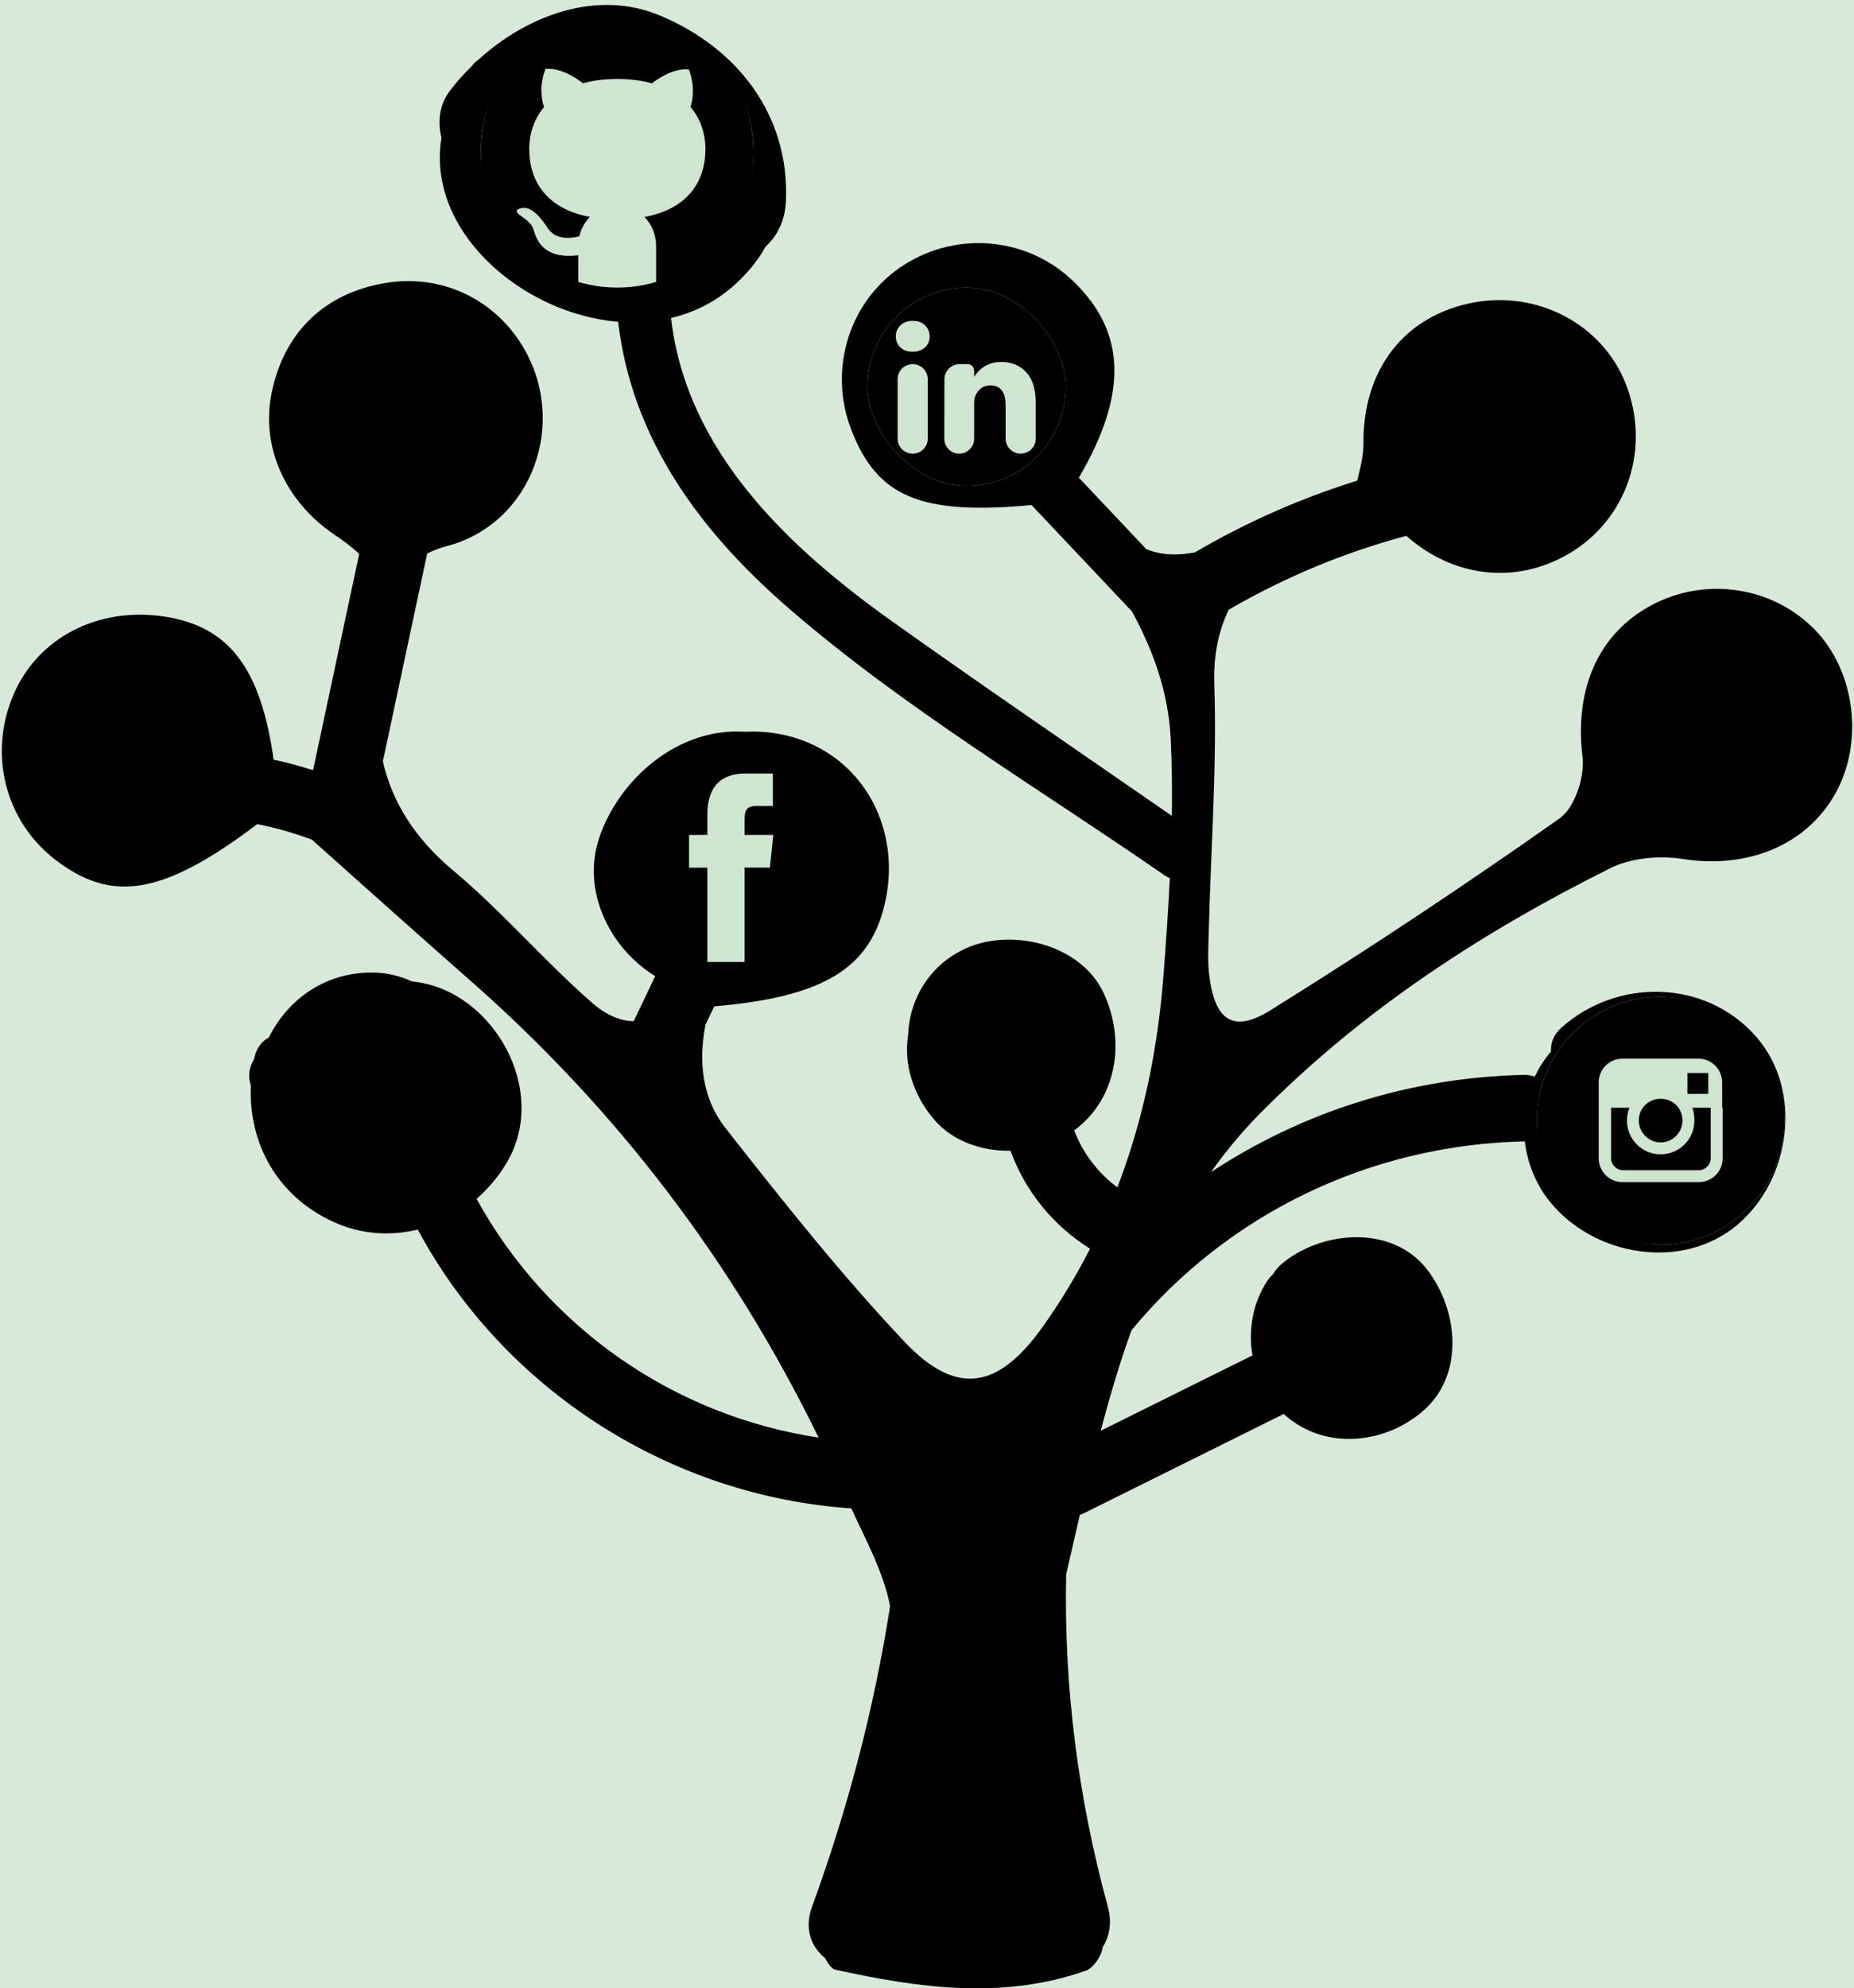 <svg width="374" height="401" viewBox="0 0 374 401" fill="none" xmlns="http://www.w3.org/2000/svg">
<rect width="374" height="401" fill="#CEE5D0" fill-opacity="0.81"/>
<path d="M333.111 122.074C322.159 127.959 317.615 139.292 319.232 152.618C319.719 156.617 317.687 162.88 314.64 165.03C295.563 178.482 276.094 191.415 256.277 203.747C248.79 208.408 245.111 205.814 243.964 196.946C243.572 193.917 243.765 190.8 243.842 187.725C244.268 171.119 245.501 154.488 244.955 137.917C244.764 132.166 245.801 127.281 247.859 122.971C259.155 116.412 271.057 111.455 283.678 108.064C293.082 116.368 305.59 117.997 316.397 111.717C328.251 104.827 333.091 90.417 327.938 77.352C323.252 65.472 310.29 58.566 297.26 61.011C283.277 63.633 274.936 74.508 275.037 89.417C275.054 91.919 274.394 94.428 273.788 96.933C262.347 100.492 251.406 105.331 241.027 111.403C237.294 112.109 234.165 111.927 231.244 110.751C226.709 105.949 222.171 101.146 217.636 96.343C227.532 79.413 227.196 67.066 216.548 56.752C207.424 47.915 193.349 46.5 182.5 53.333C171.474 60.273 166.945 74.226 171.699 86.596C176.889 100.098 185.509 103.967 208.085 101.855C214.843 109.009 221.602 116.166 228.36 123.32C232.616 131.186 235.697 139.561 236.158 148.962C236.414 154.14 236.462 159.336 236.389 164.534C217.531 151.49 198.582 138.562 179.901 125.268C158.882 110.308 138.43 90.929 135.368 64.131C139.652 63.112 143.734 61.208 147.335 58.193C150.416 55.614 152.756 52.761 154.432 49.749C156.773 47.597 158.381 44.517 158.546 40.479C159.255 23.102 148.676 9.662 133.207 3.157C120.361 -2.244 106.264 3.151 96.49 12.053C95.972 12.387 95.574 12.799 95.243 13.252C93.561 14.903 92.004 16.642 90.649 18.456C88.616 21.172 88.274 24.579 89.052 27.794C85.971 46.563 105.256 63.285 124.695 64.894C127.465 88.563 141.232 107.184 159.039 122.622C182.283 142.775 209.622 158.991 234.868 176.494C235.243 176.755 235.617 176.949 235.987 177.1C235.662 183.69 235.198 190.278 234.692 196.843C233.544 211.664 230.599 225.945 225.403 239.455C221.477 236.569 218.479 232.591 216.683 227.983C225.457 221.538 227.051 209.78 222.659 200.322C218.266 190.862 205.324 187.38 196.123 190.748C188.174 193.658 183.457 200.957 183.204 208.695C182.256 214.554 184.183 220.748 188.354 225.696C192.103 230.146 197.991 232.166 203.849 232.079C206.847 240.36 212.538 247.23 219.888 251.838C217.132 257.231 213.972 262.477 210.357 267.558C201.392 280.15 192.954 281.694 182.469 270.598C169.621 257.005 157.938 242.261 146.371 227.528C141.537 221.371 140.928 214.054 142.3 206.686C142.896 205.442 143.487 204.198 144.083 202.957C166.384 201.044 175.736 195.198 178.623 181.645C181.399 168.615 175.674 155.981 164.483 150.435C160.07 148.249 155.111 147.321 150.268 147.58C136.954 146.646 124.928 156.966 120.88 168.96C117.264 179.673 123.009 191.248 132.173 196.868C130.73 199.891 129.287 202.914 127.843 205.938C125.267 205.947 122.32 204.759 119.507 202.302C109.809 193.829 101.37 183.883 91.503 175.635C83.737 169.142 79.107 161.805 77.234 153.544C80.212 139.574 83.193 125.605 86.171 111.635C87.327 111.048 88.633 110.539 90.185 110.125C107.451 105.542 114.702 85.139 105.418 69.803C99.596 60.186 88.904 55.241 77.849 57.057C65.528 59.081 57.389 66.879 54.818 79.118C52.518 90.078 57.599 101.155 67.381 107.768C68.938 108.819 70.926 110.248 72.457 111.706C69.357 126.245 66.257 140.784 63.156 155.323C60.526 154.5 57.879 153.763 55.194 153.208C52.6 134.569 46.047 126.265 33.077 124.332C19.71 122.34 7.6 128.639 2.698 140.138C-2.39 152.066 1.038 165.577 11.124 173.357C22.501 182.132 32.792 180.656 51.888 166.211C55.623 166.932 59.293 167.985 62.906 169.329C73.465 178.758 84.104 188.289 94.862 197.744C124.605 223.884 147.936 254.676 165.131 289.922C136.136 285.544 110.548 267.95 96.132 241.779C98.583 239.652 100.718 237.107 102.384 234.204C109.079 222.512 103.112 207.474 92.249 200.963C89.285 199.187 86.21 198.242 83.116 197.932C80.787 196.87 78.273 196.226 75.659 196.15C66.157 195.868 58.296 201.103 54.217 209.246C52.865 209.983 51.763 211.25 51.328 213.269C51.305 213.377 51.294 213.487 51.271 213.596C50.129 215.358 50.038 217.269 50.607 218.971C50.112 230.629 55.957 241.233 67.205 246.398C72.804 248.969 78.749 249.327 84.271 247.969C101.705 280.398 135.281 301.732 171.733 304.204C174.711 310.686 178.269 317.177 179.553 323.909C176.339 344.575 171.019 364.768 163.83 384.485C162.167 389.042 163.656 392.656 166.455 394.916C167.024 396.077 167.813 397.079 168.471 397.224C185.316 400.937 202.297 403.348 219.142 397.401C220.565 396.897 222.359 394.244 222.439 392.686C223.805 390.52 224.358 387.761 223.478 384.541C217.468 362.561 214.579 340.074 215.074 317.489C215.99 313.492 216.904 309.498 217.835 305.504C218.06 305.419 218.282 305.362 218.51 305.248C231.998 298.549 245.487 291.851 258.975 285.154C259.075 285.246 259.163 285.345 259.265 285.436C267.325 292.505 279.356 291.272 287.094 284.528C295.58 277.126 294.106 263.948 287.797 255.922C280.634 246.807 266.218 248.222 258.318 255.105C257.658 255.683 257.198 256.301 256.846 256.936C256.425 257.324 256.023 257.756 255.67 258.291C252.704 262.774 251.764 268.246 252.658 273.399C252.51 273.461 252.362 273.493 252.214 273.567C242.156 278.56 232.101 283.553 222.043 288.55C223.262 283.972 224.54 279.414 225.983 274.908C226.695 272.684 227.458 270.48 228.246 268.286C247.765 244.654 276.543 230.904 307.34 230.195C307.428 230.192 307.502 230.17 307.587 230.163C308.111 234.542 309.782 238.855 312.775 242.502C321.706 253.386 339.439 256.381 350.539 246.958C361.217 237.893 363.796 219.949 354.251 209.063C344.084 197.47 326.291 197.194 315.02 207.21C313.355 208.69 312.76 210.412 312.885 212.061C311.564 213.592 310.465 215.289 309.614 217.119C308.931 216.903 308.191 216.758 307.34 216.778C284.32 217.308 262.721 224.234 244.276 236.398C247.202 232.276 250.456 228.331 254.132 224.612C274.765 203.739 298.888 188.027 324.911 175.059C329.084 172.978 334.801 172.508 339.498 173.243C352.488 175.275 364.504 170.504 370.363 159.809C375.974 149.566 374.204 135.474 366.255 127.158C357.771 118.291 344.072 116.184 333.111 122.074Z" fill="black"/>
<g clip-path="url(#clip0_4_4)">
<rect x="175" y="58" width="40" height="40" rx="20" fill="#CEE5D0"/>
<path d="M190.492 88.469C190.485 90.137 191.834 91.494 193.502 91.494C195.163 91.494 196.511 90.147 196.51 88.485L196.51 81.416C196.51 80.727 196.576 80.241 196.71 79.947C197.318 78.465 198.351 77.727 199.804 77.726C201.841 77.726 202.861 79.09 202.861 81.812L202.861 88.457C202.862 90.134 204.221 91.494 205.898 91.494C207.575 91.494 208.935 90.134 208.935 88.457L208.935 81.134C208.935 78.461 208.294 76.441 207.008 75.061C205.726 73.686 204.037 72.996 201.947 72.996C199.629 72.996 197.805 74.009 196.484 76.031C196.478 76.04 196.484 76.053 196.496 76.053C196.504 76.053 196.51 76.047 196.51 76.039L196.51 74.743C196.51 74.019 195.924 73.433 195.2 73.433L193.564 73.433C191.883 73.433 190.509 74.834 190.514 76.515C190.522 79.041 190.515 83.025 190.492 88.469ZM184.086 70.935C185.143 70.935 185.984 70.645 186.604 70.061C187.224 69.478 187.535 68.739 187.535 67.841C187.51 66.915 187.192 66.159 186.583 65.58C185.975 64.996 185.155 64.706 184.122 64.706C183.118 64.706 182.298 65.004 181.661 65.6C181.024 66.196 180.71 66.943 180.71 67.841C180.71 68.739 181.016 69.482 181.624 70.061C182.233 70.645 183.041 70.935 184.045 70.935L184.086 70.935ZM181.074 88.457C181.074 90.135 182.433 91.494 184.111 91.494C185.788 91.494 187.147 90.135 187.147 88.457L187.147 76.474C187.147 74.796 185.787 73.437 184.11 73.437C182.433 73.437 181.073 74.797 181.073 76.474L181.074 88.457ZM175 95.143L175 60.858C175 60.066 175.285 59.388 175.853 58.833C176.42 58.278 177.114 58 177.934 58L212.061 58C212.881 58 213.575 58.277 214.142 58.832C214.714 59.387 215 60.065 215 60.857L215 95.142C215 95.934 214.715 96.612 214.147 97.167C213.58 97.722 212.886 98 212.066 98L177.935 98C177.115 98 176.421 97.723 175.854 97.168C175.286 96.613 175 95.935 175 95.143Z" fill="black"/>
</g>
<path d="M175 174C175 186.703 164.255 197 151 197C137.745 197 127 186.703 127 174C127 161.297 137.745 151 151 151C164.255 151 175 161.297 175 174Z" fill="black"/>
<rect x="127" y="151" width="48" height="46" rx="23" fill="black"/>
<path d="M150.196 156C149.044 156 147.938 156.143 146.647 156.675C144.022 157.784 142.685 160.382 142.685 164.43V168.381H139V174.981H142.685V194H150.196V174.977H155.309L156 168.377H150.196V165.391C150.196 164.476 150.287 163.802 150.517 163.418C150.838 162.84 151.484 162.549 152.5 162.549H155.909V156H150.196Z" fill="#CEE5D0"/>
<path d="M152 30.5C152 45.688 139.688 58 124.5 58C109.312 58 97 45.688 97 30.5C97 15.312 109.312 3 124.5 3C139.688 3 152 15.312 152 30.5Z" fill="#CEE5D0"/>
<path d="M97 30.745C97 43.302 104.694 53.975 115.419 57.894C116.862 58.276 116.643 57.196 116.643 56.463V51.475C108.303 52.502 107.966 46.722 107.405 45.76C106.271 43.742 103.6 43.225 104.397 42.263C106.299 41.236 108.23 42.521 110.475 45.983C112.103 48.495 115.257 48.072 116.867 47.65C117.215 46.142 117.973 44.798 119 43.742C110.363 42.146 106.76 36.624 106.76 30.07C106.76 26.896 107.759 23.968 109.734 21.609C108.483 17.713 109.852 14.392 110.037 13.899C113.601 13.553 117.305 16.563 117.597 16.798C119.629 16.229 121.941 15.918 124.534 15.918C127.138 15.918 129.467 16.235 131.51 16.81C132.206 16.258 135.646 13.682 138.963 13.993C139.142 14.486 140.478 17.737 139.299 21.574C141.292 23.939 142.302 26.884 142.302 30.076C142.302 36.648 138.677 42.169 130.017 43.759C131.465 45.25 132.357 47.321 132.357 49.615V56.844C132.408 57.419 132.357 58 133.283 58C144.165 54.169 152 43.413 152 30.751C152 14.868 139.687 2 124.5 2C109.308 1.994 97 14.862 97 30.745Z" fill="black"/>
<path d="M360 226C360 239.807 348.807 251 335 251C321.193 251 310 239.807 310 226C310 212.193 321.193 201 335 201C348.807 201 360 212.193 360 226Z" fill="black"/>
<rect x="310" y="201" width="50" height="50" rx="25" fill="#CEE5D0"/>
<path d="M341.801 226C341.801 229.801 338.699 232.801 335 232.801C331.199 232.801 328.199 229.699 328.199 226C328.199 225.102 328.398 224.199 328.699 223.398H325V233.602C325 234.903 326.102 236 327.398 236H342.699C344 236 345.097 234.898 345.097 233.602V223.398H341.398C341.699 224.199 341.801 225.102 341.801 226Z" fill="black"/>
<path d="M344.602 220.602V216.903V216.403H344.102H340.403V220.602H344.602Z" fill="black"/>
<path d="M335 230.398C337.398 230.398 339.398 228.398 339.398 226C339.398 225 339.097 224.199 338.597 223.398C337.796 222.296 336.495 221.597 334.995 221.597C333.495 221.597 332.194 222.296 331.393 223.398C330.893 224.097 330.592 225 330.592 226C330.602 228.398 332.602 230.398 335 230.398Z" fill="black"/>
<path d="M335 201C321.199 201 310 212.199 310 226C310 239.801 321.199 251 335 251C348.801 251 360 239.801 360 226C360 212.199 348.801 201 335 201ZM347.5 223.398V233.602C347.5 236.301 345.301 238.403 342.699 238.403H327.301C324.602 238.403 322.5 236.204 322.5 233.602V223.398V218.296C322.5 215.597 324.699 213.495 327.301 213.495H342.602C345.301 213.495 347.403 215.694 347.403 218.296V223.398H347.5Z" fill="black"/>
<defs>
<clipPath id="clip0_4_4">
<rect x="175" y="58" width="40" height="40" rx="20" fill="white"/>
</clipPath>
</defs>
</svg>
